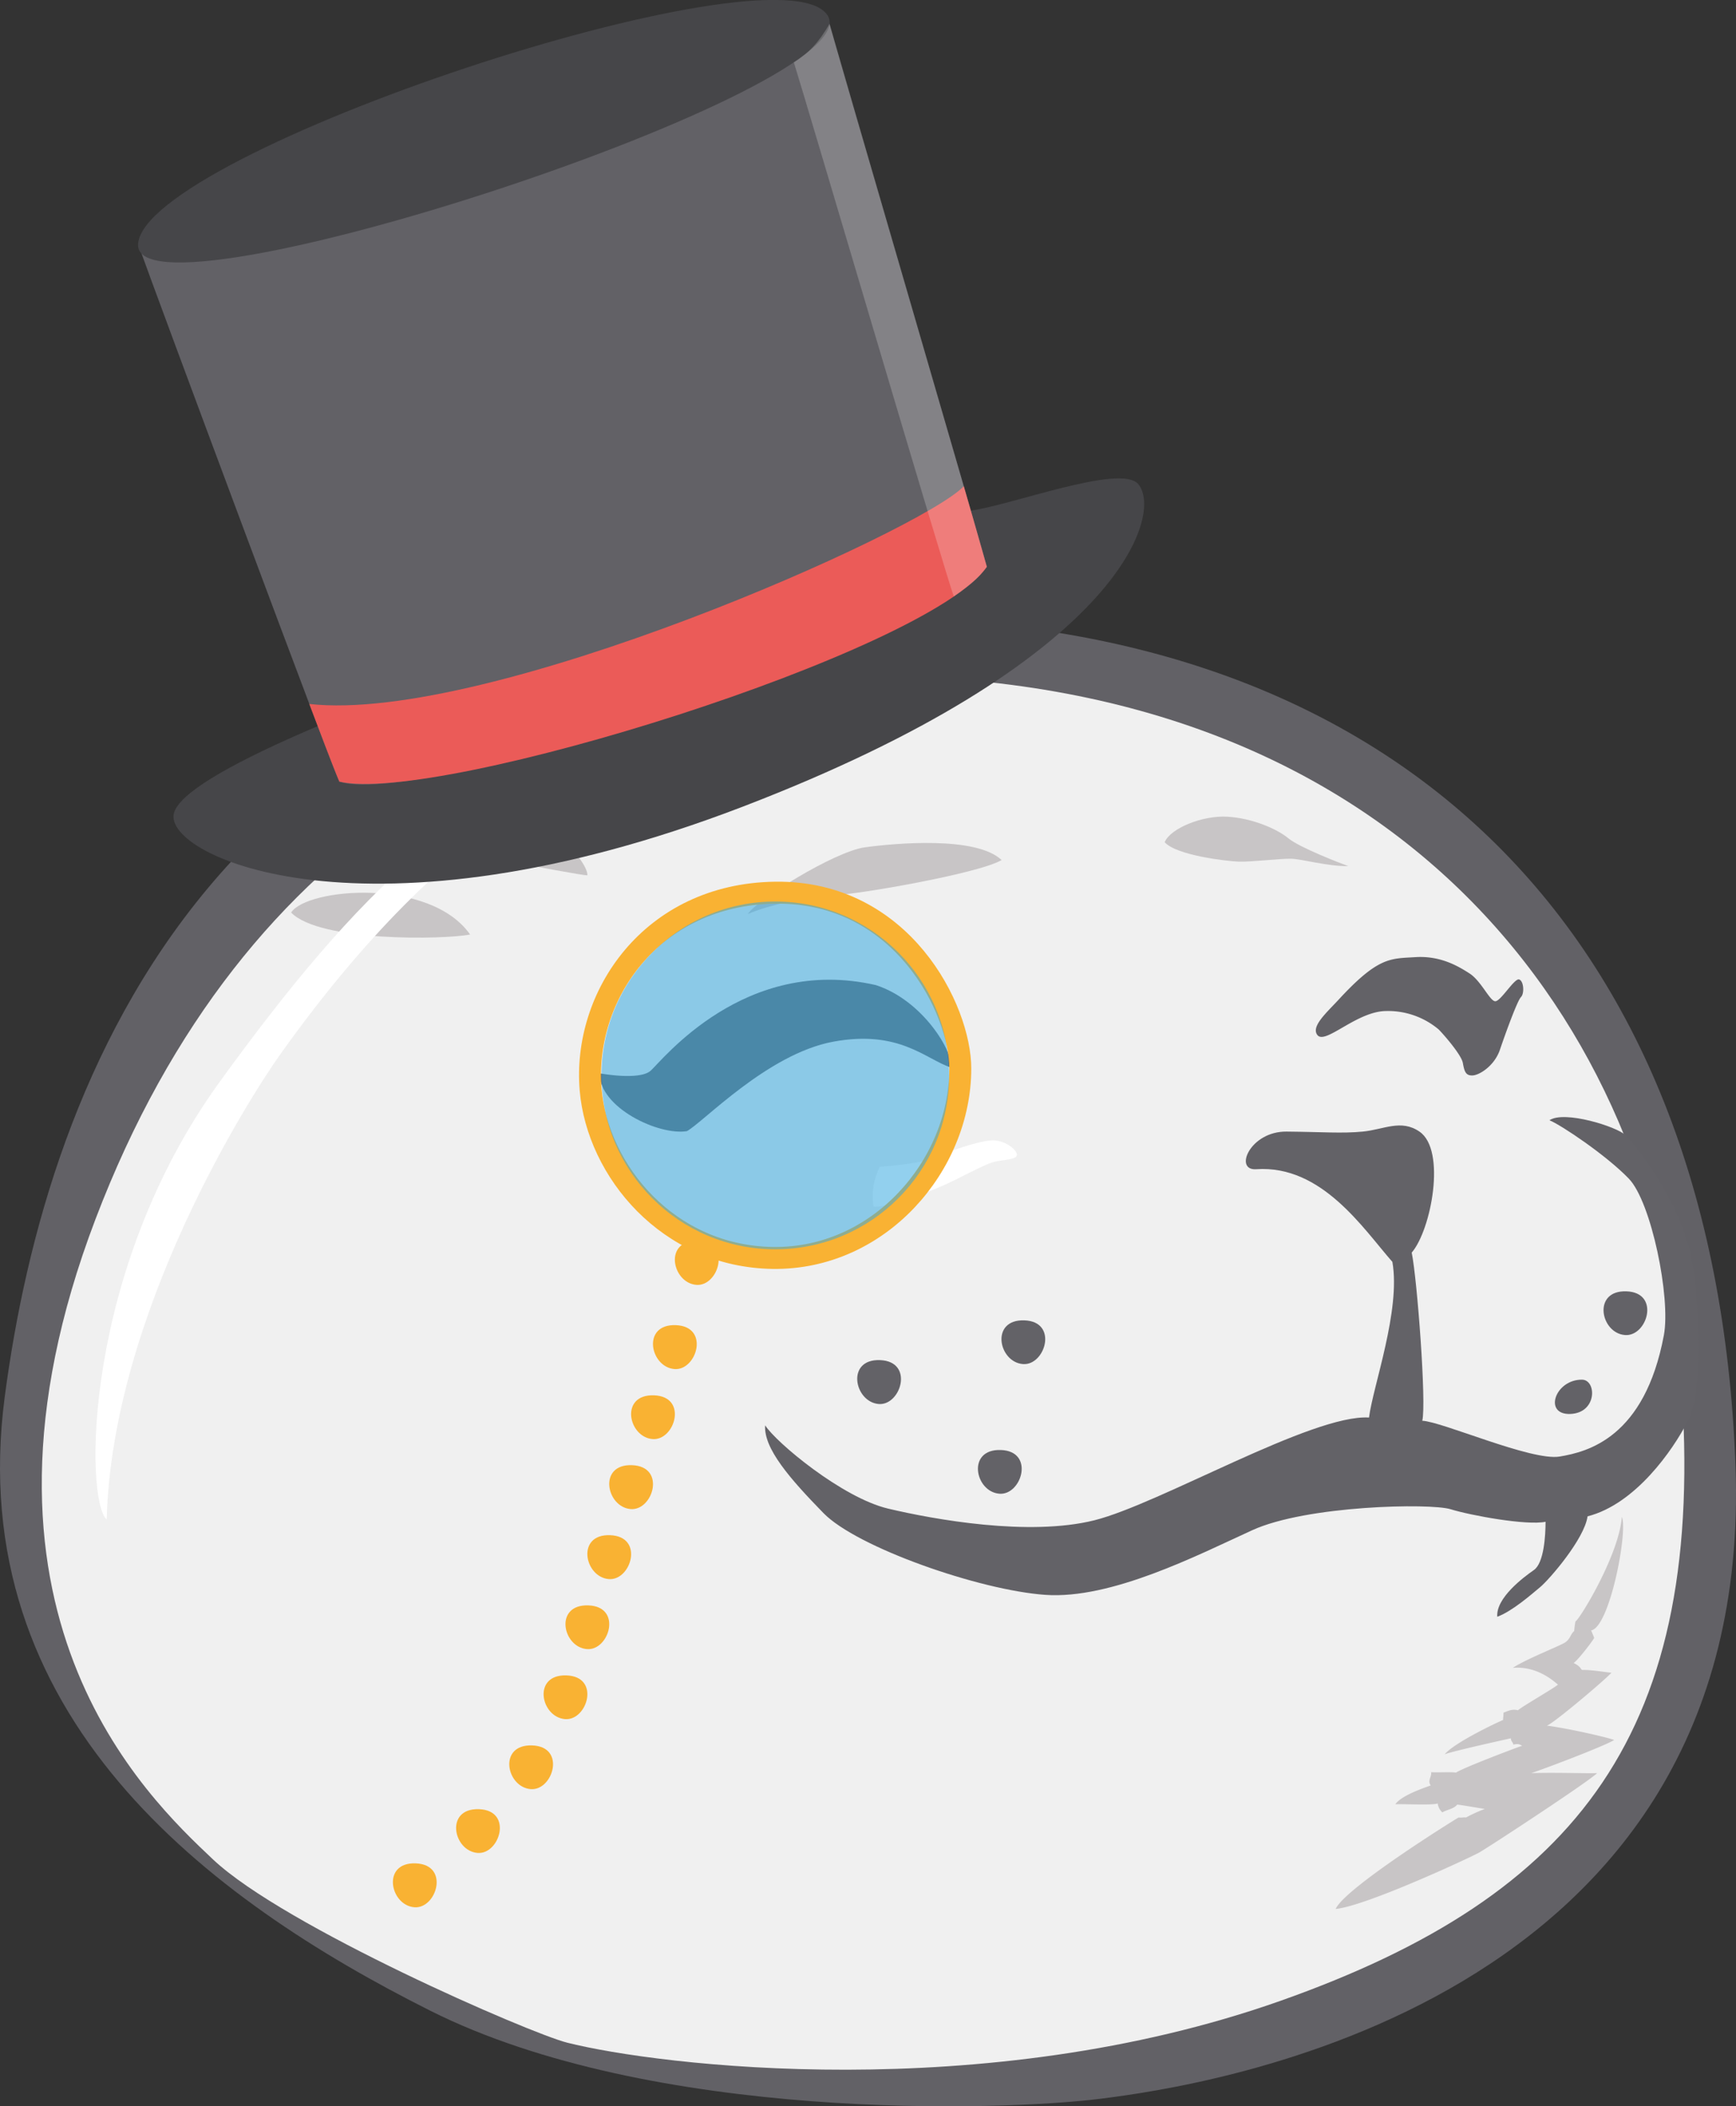 <svg xmlns="http://www.w3.org/2000/svg" viewBox="0 0 553.85 671.8"><rect x="0" y="0" width="553.85" height="671.8" fill="#333333" stroke="none"/><defs><style>.cls-1,.cls-12,.cls-6{fill:#fff;}.cls-1{stroke:#1d1d1b;}.cls-1,.cls-7{stroke-miterlimit:10;}.cls-2{fill:#626166;}.cls-3{fill:#f0f0f0;}.cls-4{fill:#636267;}.cls-5{fill:#c8c5c6;}.cls-7{fill:none;stroke:#f9b233;stroke-width:7px;}.cls-8{fill:#f9b233;}.cls-9{fill:#36a9e1;opacity:0.54;}.cls-10{fill:#464649;}.cls-11{fill:#eb5b58;}.cls-12{opacity:0.21;}</style></defs><g id="Calque_2" data-name="Calque 2"><path class="cls-1" d="M267.58,529c-2.91-4.64-18.37-17.63-20.36-22.59s-10.18-30.54-29.05-34S179,462.5,136.49,493.78,60.14,547.92,53.32,610.72c-1.24,11.42,12.78,18.57,24.46,37.15C96.19,677.13,157.26,719.6,262,726s176.11-16.84,226.76-45.64,71.84-83.75,70.51-158.49c-20.85,18.06-12.91,20.51-42.21,22.8s-58.59-14.77-79-7-64.59,34.59-90.64,28.14S278.5,546.5,267.58,529Z" transform="translate(-21.02 -68.19)"/><path class="cls-2" d="M297.64,265.37C464,265,568.24,362.19,574.7,535.49S403.88,733.61,372.1,737.59s-143,7.44-213.76-28.06S9.12,615.56,22.53,513.71,90.1,265.86,297.64,265.37Z" transform="translate(-21.02 -68.19)"/><path class="cls-3" d="M297.64,283.74c171.82,0,251.24,112.34,259.68,224.5S524.54,672.73,429.7,706.3,230.92,727,202,719.71c-11.92-3-90.3-37.06-113-58.43C68,641.44,4,581.67,51.5,457S194.37,283.74,297.64,283.74Z" transform="translate(-21.02 -68.19)"/><path class="cls-4" d="M301.34,516c7.12.58,11.43-13.57.46-14S293.54,515.32,301.34,516Z" transform="translate(-21.02 -68.19)"/><path class="cls-4" d="M347.36,503.26c7.12.58,11.42-13.57.46-13.94S339.55,502.63,347.36,503.26Z" transform="translate(-21.02 -68.19)"/><path class="cls-4" d="M339.86,544.61c7.11.58,11.42-13.57.45-13.94S332.05,544,339.86,544.61Z" transform="translate(-21.02 -68.19)"/><path class="cls-4" d="M539.44,494c7.12.58,11.42-13.57.46-13.94S531.64,493.4,539.44,494Z" transform="translate(-21.02 -68.19)"/><path class="cls-4" d="M525.72,508.24c4.7,0,4.94,10.62-3.72,10.93S517.13,508.18,525.72,508.24Z" transform="translate(-21.02 -68.19)"/><path class="cls-4" d="M212.3,410.52s12.66,2.4,16.3-.82,29.92-36.91,71.86-27.31c15,4.88,24.72,21.27,24,26.31-8.11-2.64-16.46-12.16-37.57-8.27s-41.79,26-46.76,28.55C231.17,430.39,212.3,421.53,212.3,410.52Z" transform="translate(-21.02 -68.19)"/><path class="cls-4" d="M441.29,398.28c2.48,3.31,12.5-7.54,21.93-7.62a25.07,25.07,0,0,1,16.8,5.88c1.24,1.24,7.2,7.94,7.7,10.67s.91,4.06,3.06,4,7-3,8.77-8.2,5.55-15.64,6.71-16.8.91-5.13-.58-5.62-5.88,7-7.62,6.95-4.47-6.46-8.19-8.86-9.35-5.71-17.3-5.21-11.79-.21-24.49,13.57C444.19,391.24,439.26,395.57,441.29,398.28Z" transform="translate(-21.02 -68.19)"/><path class="cls-5" d="M538.45,552c2,4.47-3.85,35.22-9.81,36.21.45,1,.75,1.81,1,2.39-.87,1.52-5.49,7.42-6.58,8,2.52,1.24,2.15,2,2.77,2.23,2.73-.12,8.44.87,9.31.87-2.24,2.48-18.75,16.39-20.61,16.88,6.7.87,19.37,3.73,21.48,4.6-4.1,2.35-23.34,9.55-26.45,10.55,7.7-.25,17.38.12,21,0-3.1,3-34.76,23.71-37.61,25.32s-36.25,17.13-45.81,18c3-6.7,37.86-28.43,39.23-29.17,1.24.12,1.37-.13,2.36,0a49.36,49.36,0,0,1,6-2.73c-2.49-.37-8.07-1.37-8.82-1.37-1,1.37-3.72,1.74-4.71,2.48a4.51,4.51,0,0,1-1.49-2.85c-1.74.62-10.68.12-13.53.25,2-2.86,9.18-5.22,11.29-6-1.11-1.61.37-2.73.13-4.22,3,.12,6.2-.13,7.94.12,2.48-1.61,18.87-7.82,21.1-8.56-1.11-.62-1.36-.62-2.85-.38,0-.74-.75-1-.75-2-2.23.5-18.12,4-21.1,5.09,3.14-3.73,16.51-10.06,18.62-10.93,0-1,.13-.82.13-2.33,1.36-.52,2.85-1.27,4.59-.77,2-1.61,11.79-7.2,12.79-8.19-1.12-.87-6.46-6-14.4-5.34,4.09-2.73,14.89-6.95,16.63-8.07s1.7-2.61,2.94-3.68c.12-1.18.15-1.58.41-3.06C524.89,584.87,537.54,564.21,538.45,552Z" transform="translate(-21.02 -68.19)"/><path class="cls-5" d="M259.63,359.71c2.4-4.22,27.56-19.94,37.33-21.27s35.5-3.64,43.61,4.06c-7.36,4.38-46.84,11.09-52.47,11.09S267.66,356.23,259.63,359.71Z" transform="translate(-21.02 -68.19)"/><path class="cls-5" d="M392.59,336.81c1.86-4.47,12.16-8.63,20.11-8.13s15.76,3.91,19.36,6.89,16.88,8.06,19.12,8.87c-6.46.13-14.9-2.3-18.31-2.36s-12.73,1.06-16.64.93S396.31,341,392.59,336.81Z" transform="translate(-21.02 -68.19)"/><path class="cls-6" d="M301.72,440.34a20.56,20.56,0,0,0-2,12.72c4.22.5,18.44-5,23.34-7.26s12.16-6.27,15-7,7.32-.69,7.39-2.24-3.42-4.47-7.33-4.65-14.09,3.41-19,5.46S305.32,440,301.72,440.34Z" transform="translate(-21.02 -68.19)"/><path class="cls-6" d="M269.9,296.48c-4.56.09-7.62,2.49-10.93,2.57s-7-3.06-9.1-3-3.56,6.87-3.73,9.68c1.66,1.82,4.31,2.73,8.78,3.06s12.91-1.9,15.47-5.95c2.32-.09,4.47-1.16,4.47-2.4S272.71,296.57,269.9,296.48Z" transform="translate(-21.02 -68.19)"/><path class="cls-5" d="M240,330c.5-4,.25-12.25-3.81-14.65s-17-4.22-20.11-3.81-11.83,4.56-14.07,5.8c2.24,3.8,7.78,6.12,10.85,7s11.17-.58,14.23-.33S237.37,327.85,240,330Z" transform="translate(-21.02 -68.19)"/><path class="cls-5" d="M147.58,335.13c4.63,2,57.93,12.25,60.83,12.25.33-3.56-10.43-18.12-28.64-19.45S155.44,330,147.58,335.13Z" transform="translate(-21.02 -68.19)"/><path class="cls-5" d="M171,366.25c-8.19,1.65-48,2.4-57.1-7C118.86,351.43,158.17,348,171,366.25Z" transform="translate(-21.02 -68.19)"/><path class="cls-4" d="M473.9,429.13c8.61,5.89,3.72,31.38-2.49,38.58,1.74,8.44,4.74,48.17,3.37,53.63,6.32.25,34.87,12.91,43.81,11.42s27.14-6,33.27-38.71c2.23-11.94-4-42.48-11.18-49.93S519.08,427,515.36,425.5c4.72-3.22,21.39,2,24.23,4.72s19,22.35,21.7,42.95,2.48,40-2,48.66-16.38,26.07-31.78,30c-1,7.2-12.16,20.11-15.14,22.59s-8.94,7.7-13.66,9.43c-.49-6,8.45-12.66,11.67-14.89s3.73-10.93,3.73-15.4c-6,1.25-23.84-2-30.29-4s-45.93-1.24-63.31,6.7-44.93,22.1-66,20.61-60.09-15.14-70.76-26.07-19.12-20.6-18.62-28c3.47,5.46,24.58,23.09,39.22,26.56s44.94,8.94,65.8,3.73,69.54-33.89,87.64-32.78c1.24-9.93,10.18-34.26,7.45-49.65-9.19-10.43-22.47-31-43.45-29.55-7.2.5-2-12.11,9.68-12s17.63.64,24.33,0S468,425.05,473.9,429.13Z" transform="translate(-21.02 -68.19)"/><path class="cls-6" d="M221.48,308.85c-4.22,3.11-51.29,11.42-111.31,96-9.68,13.65-53.38,82.18-55.11,148-7-6.21-7.73-79.14,36-139.53S172.57,314.84,221.48,308.85Z" transform="translate(-21.02 -68.19)"/><path class="cls-7" d="M268.39,352.91c40.53-.52,59,37.34,59,56.08,0,30.91-25.88,60.91-59.83,60.42-33.45-.49-55.86-27.89-58.1-53.59C206.89,386.05,228.73,353.42,268.39,352.91Z" transform="translate(-21.02 -68.19)"/><path class="cls-8" d="M243.17,478c7.11.58,11.42-13.58.45-14S235.36,477.33,243.17,478Z" transform="translate(-21.02 -68.19)"/><path class="cls-8" d="M236.19,504.85c7.12.58,11.42-13.58.45-14S228.38,504.21,236.19,504.85Z" transform="translate(-21.02 -68.19)"/><path class="cls-8" d="M229.21,527.18c7.12.58,11.42-13.57.45-13.95S221.4,526.54,229.21,527.18Z" transform="translate(-21.02 -68.19)"/><path class="cls-8" d="M222.23,549.51c7.12.58,11.42-13.57.45-14S214.42,548.87,222.23,549.51Z" transform="translate(-21.02 -68.19)"/><path class="cls-8" d="M215.25,571.84c7.12.58,11.42-13.57.45-14S207.44,571.2,215.25,571.84Z" transform="translate(-21.02 -68.19)"/><path class="cls-8" d="M208.27,594.17c7.12.58,11.42-13.57.45-13.94S200.46,593.54,208.27,594.17Z" transform="translate(-21.02 -68.19)"/><path class="cls-8" d="M201.29,616.5c7.12.58,11.42-13.57.45-13.94S193.48,615.87,201.29,616.5Z" transform="translate(-21.02 -68.19)"/><path class="cls-8" d="M190.34,638.83c7.11.58,11.42-13.57.45-13.94S182.53,638.2,190.34,638.83Z" transform="translate(-21.02 -68.19)"/><path class="cls-8" d="M173.37,659.18c7.12.58,11.42-13.58.46-13.95S165.56,658.54,173.37,659.18Z" transform="translate(-21.02 -68.19)"/><path class="cls-8" d="M153.21,676.51c7.11.58,11.42-13.57.45-14S145.4,675.87,153.21,676.51Z" transform="translate(-21.02 -68.19)"/></g><g id="Calque_3" data-name="Calque 3"><circle class="cls-9" cx="247.36" cy="343" r="55.46"/><path class="cls-10" d="M76.49,327.64c-3.33,13.68,61.74,43.82,181.57-2.19s134.27-93.07,126.12-102.84c-5.62-6.73-41.7,7.17-53.95,8.49S82.61,302.46,76.49,327.64Z" transform="translate(-21.02 -68.19)"/><path class="cls-2" d="M65.07,146c5,14.23,63.23,170.48,64.22,171.47C151,325.41,303.74,281.09,335.86,249c-3-11.45-49-168.17-51-176.11C275.94,75.52,72,143.05,65.07,146Z" transform="translate(-21.02 -68.19)"/><path class="cls-10" d="M65.07,146c-2,27.8,236.36-50.32,219.81-73.16S67.16,116.76,65.07,146Z" transform="translate(-21.02 -68.19)"/><path class="cls-11" d="M119.7,292.72c2.68,7.08,7.6,20.15,9.59,24.78,31.78,7.29,188-41.38,206.57-68.52-5.94-20.86-3.77-13.39-7.35-25.71C315,237.53,176.76,299.12,119.7,292.72Z" transform="translate(-21.02 -68.19)"/><path class="cls-12" d="M274.29,88.09C278,99.77,323,252.6,325.34,258.44c7.92-5.6,8.62-7.09,10.52-9.46-1-4.3-48.92-168.54-50.18-173.18C282.24,81.69,279.25,84.94,274.29,88.09Z" transform="translate(-21.02 -68.19)"/></g></svg>